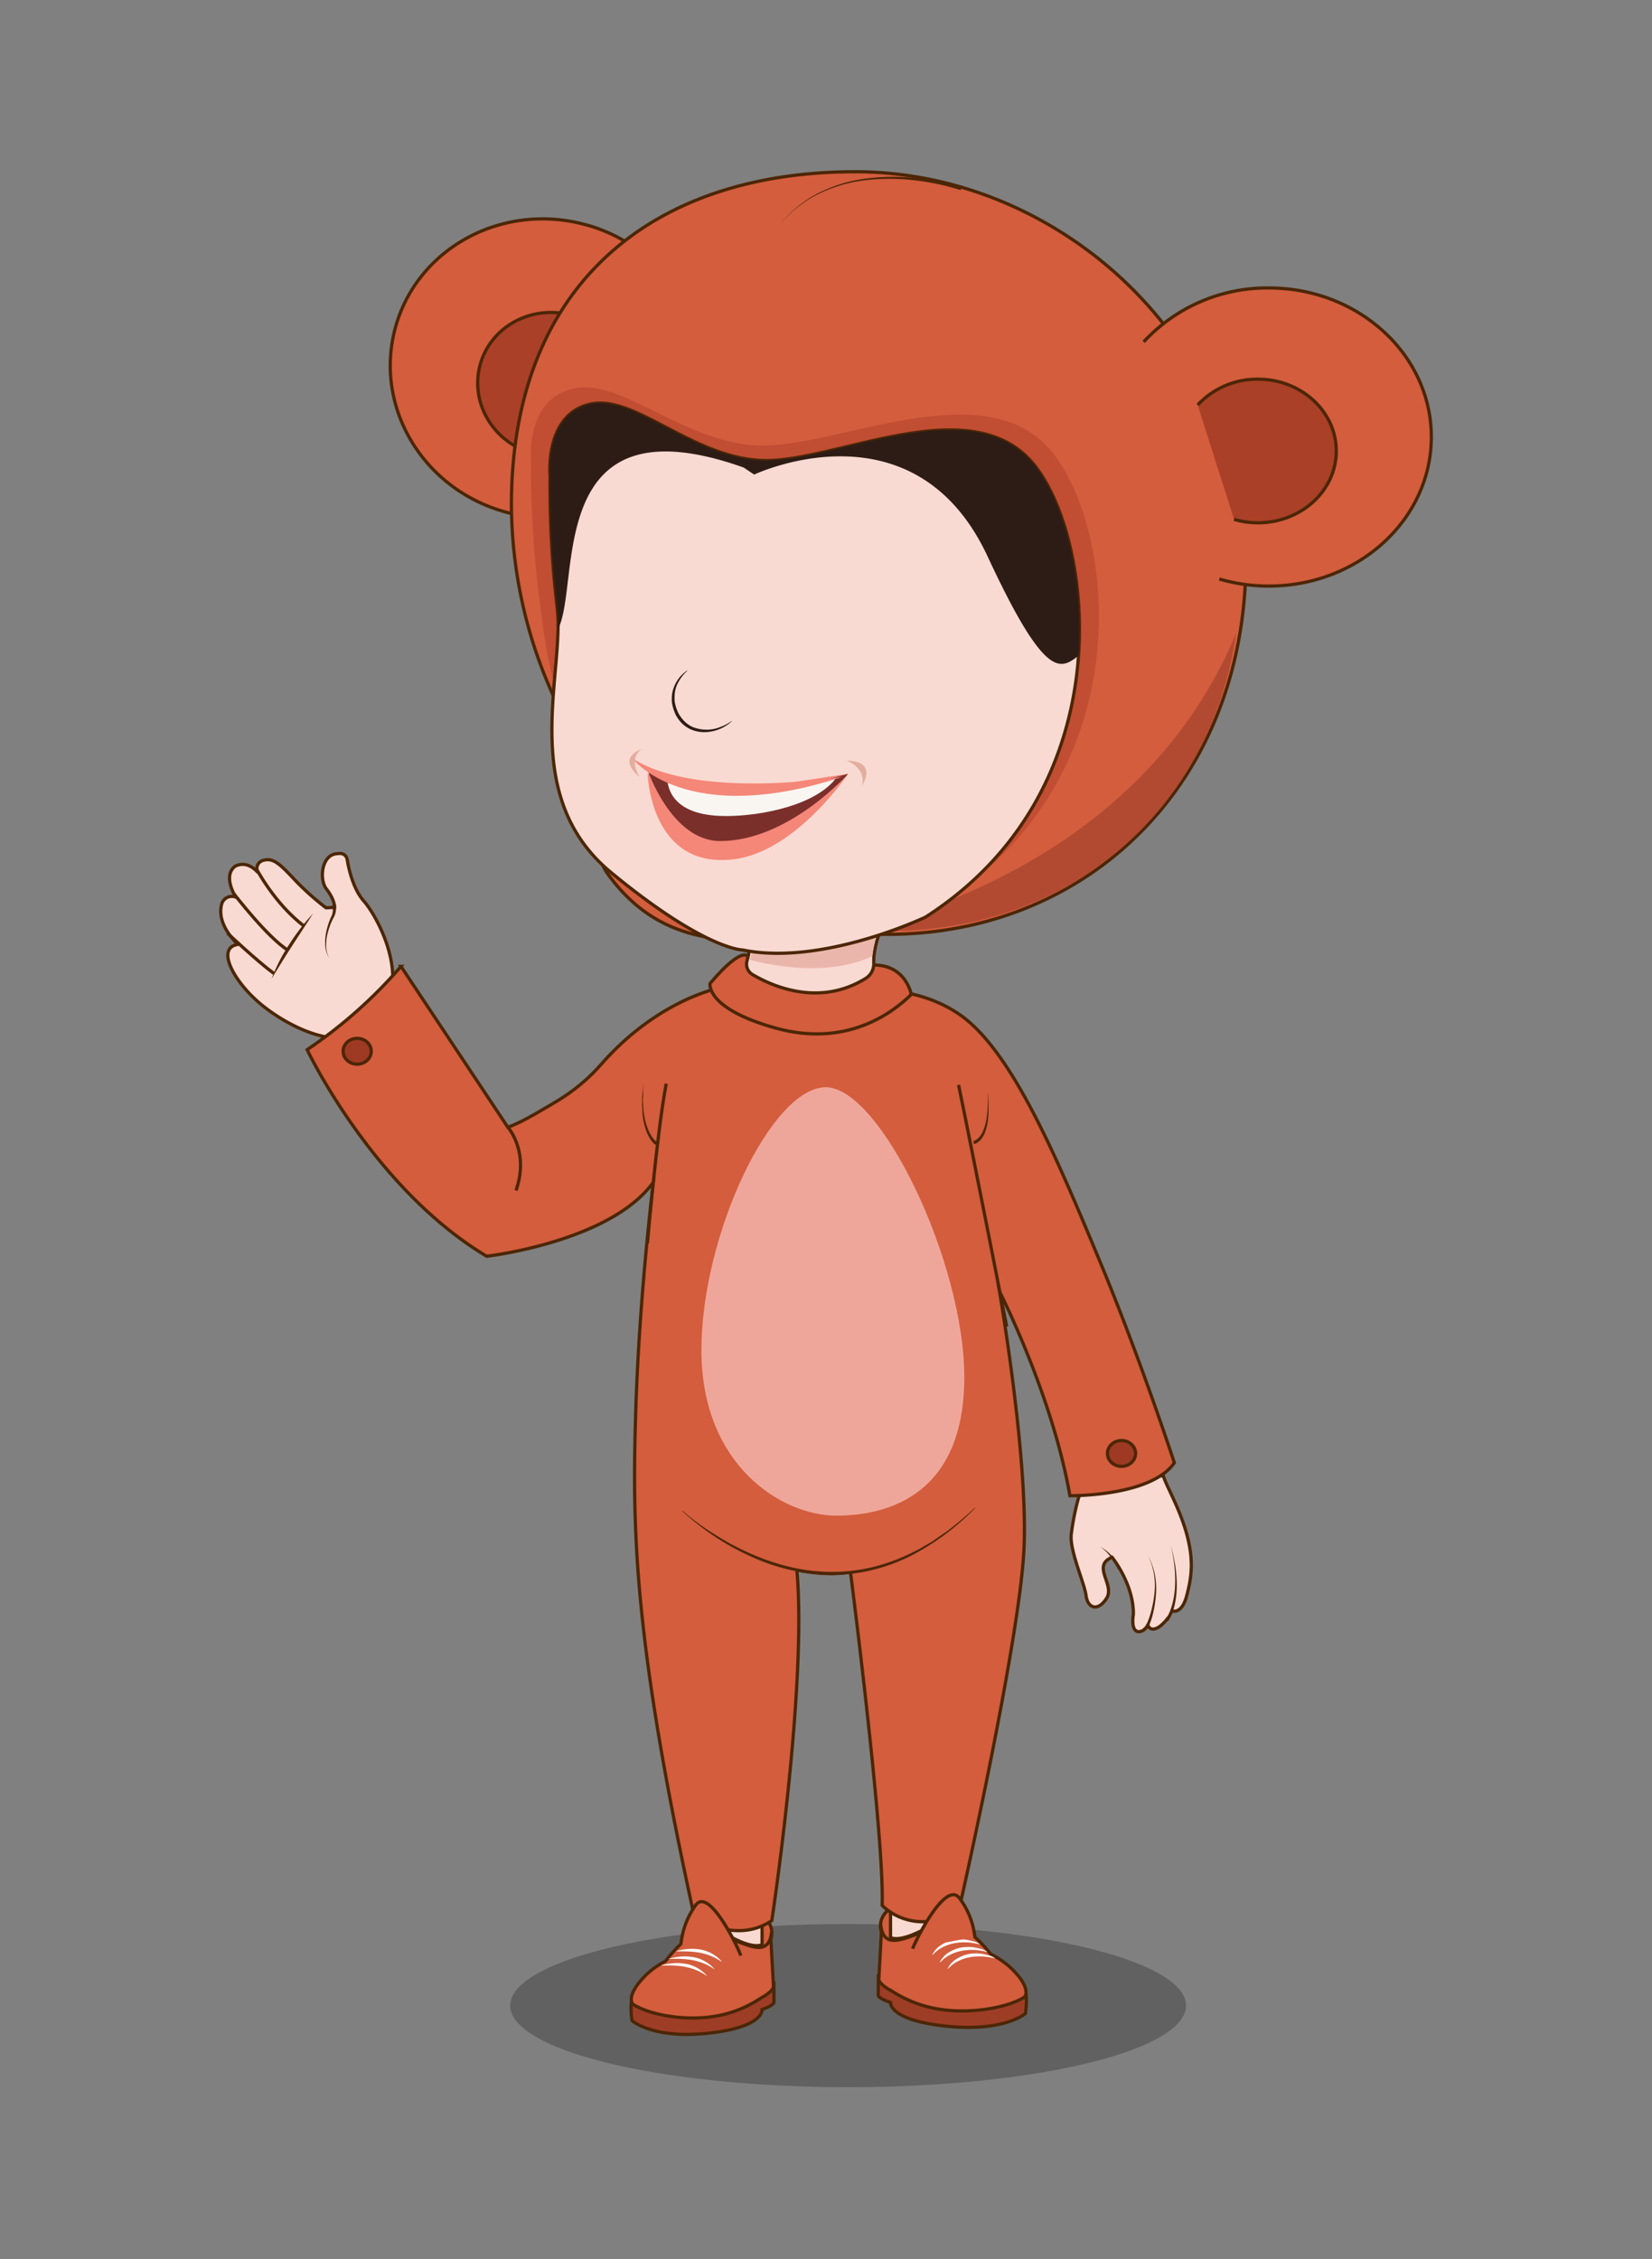 <svg id="Layer_1" data-name="Layer 1" xmlns="http://www.w3.org/2000/svg" viewBox="0 0 512 700"><rect x="0" y="0" width="512" height="700" fill="#808080" stroke="none"/><defs><style>.cls-1,.cls-2{fill:#f9dad2;}.cls-1,.cls-19,.cls-5,.cls-6,.cls-9{stroke:#4c2606;stroke-miterlimit:10;}.cls-3{fill:#4c2606;}.cls-4{fill:#323232;opacity:0.4;}.cls-5{fill:#9e3d26;}.cls-17,.cls-6{fill:#d35d3d;}.cls-7{fill:#fff;}.cls-8{fill:#eab6ac;}.cls-9{fill:#aa4027;}.cls-10{fill:#b24a32;}.cls-11{fill:#c14d33;}.cls-12{fill:#2d1c15;}.cls-13{fill:#f58778;}.cls-14{fill:#7a2f2b;}.cls-15{fill:#f9f6f2;}.cls-16{fill:#e3ae9f;}.cls-18{fill:#efa69a;}.cls-19{fill:#9e3a23;}</style></defs><path class="cls-1" d="M107.63,266.47s1.15,8.26,5.09,12.7,14.86,23.51,5,36.59-29.73,1.65-37.6-5.21-13.21-16.89-6.35-17.91c0,0-7-6.1-5-12.7A3.29,3.29,0,0,1,73.08,278s-4.19-6.48-.25-9.53c0,0,3.43-2.28,7.11,1.91a2.6,2.6,0,0,1,1.78-3.81c3.18-.89,5.46,1.65,9.91,6.35a81.56,81.56,0,0,0,9.4,8.38l2.67-.12s.12-2.31-2.54-5.72c-2.29-2.92-1.53-10.67,3.3-10.92C104.46,264.57,107.13,263.8,107.63,266.47Z"/><path class="cls-2" d="M103.57,280.32a5.76,5.76,0,0,1-.38,3.68c-.89,1.65-3.81,8.51-1,13"/><path class="cls-3" d="M104.05,280.2a6.77,6.77,0,0,1,0,2.33,5.16,5.16,0,0,1-.32,1.13,3.65,3.65,0,0,1-.25.53c-.08.16-.17.31-.25.46a22.2,22.2,0,0,0-1.54,4,15.43,15.43,0,0,0-.61,4.22,8.38,8.38,0,0,0,1,4.12,8.5,8.5,0,0,1-1.29-4.11,15.91,15.91,0,0,1,.37-4.35,23.05,23.05,0,0,1,1.35-4.17c.07-.17.16-.34.24-.51a2.49,2.49,0,0,0,.18-.45,3.92,3.92,0,0,0,.21-1,5.89,5.89,0,0,0-.15-2Z"/><path class="cls-2" d="M97,283.11s-8.25,10.42-12.83,20.2"/><path class="cls-3" d="M97,283.11c-2.14,3.4-4.35,6.7-6.51,10.05s-4.25,6.71-6.32,10.15a53.68,53.68,0,0,1,5.48-10.69A67.75,67.75,0,0,1,97,283.11Z"/><path class="cls-1" d="M79.43,269.14s5.59,10.8,14.74,17.78"/><path class="cls-1" d="M72.45,276.89s10.41,13.59,16.76,17.53"/><path class="cls-1" d="M70.54,289.21s9.15,8.64,14.36,12.45"/><path class="cls-1" d="M360.59,457.38s-10.37-1.05-26.18,6.25A77.67,77.67,0,0,0,332,475.54c-.47,5.15,4.09,14.94,4.61,18.94s3.78,4.94,6.38.73-4.78-10,1.68-12.65c0,0,6.75,8.35,6.59,17.72,0,0-.94,5,1.51,5.33,0,0,1.68.25,3-2,0,0,.6,2.22,3.32.62a11.66,11.66,0,0,0,4.1-5.09s3,1.36,4.59-4.62,2.22-11.06,0-19.2S361.21,460,360.59,457.38Z"/><path class="cls-2" d="M354.08,505.11s1.8.28,3.3-6.82.67-11.78-1.62-16.35"/><path class="cls-3" d="M354.16,504.62c-.12,0,0,0,.07-.05a1,1,0,0,0,.22-.15,2.56,2.56,0,0,0,.44-.48,6.37,6.37,0,0,0,.72-1.25,18,18,0,0,0,1-2.84,36,36,0,0,0,1.17-6,22.19,22.19,0,0,0-.14-6.09,21.86,21.86,0,0,0-1.89-5.83,21.94,21.94,0,0,1,2.13,5.78,22.85,22.85,0,0,1,.4,6.18,36.44,36.44,0,0,1-.94,6.14,19.28,19.28,0,0,1-.94,3,7.2,7.2,0,0,1-.76,1.45,3.5,3.5,0,0,1-.57.67,2.58,2.58,0,0,1-.4.29,1.12,1.12,0,0,1-.67.15Z"/><path class="cls-2" d="M361.65,502.09s5.45-6.95,1.21-23.28"/><path class="cls-3" d="M361.25,501.78a11.54,11.54,0,0,0,1.34-2.51,22.1,22.1,0,0,0,.89-2.79,28,28,0,0,0,.73-5.86,42.21,42.21,0,0,0-.29-5.94c-.13-1-.3-2-.45-2.95l-.61-2.92.73,2.9c.2,1,.4,2,.58,2.94a42.73,42.73,0,0,1,.54,6,28.93,28.93,0,0,1-.5,6,20.34,20.34,0,0,1-.81,2.94A11.6,11.6,0,0,1,362,502.4Z"/><path class="cls-3" d="M346.45,486.24a21.5,21.5,0,0,0-2.25-3.79,12.5,12.5,0,0,0-3.17-3.11,13.12,13.12,0,0,1,3.56,2.79,22.16,22.16,0,0,1,2.75,3.66Z"/><ellipse class="cls-4" cx="262.85" cy="621.48" rx="104.74" ry="25.29"/><path class="cls-5" d="M317.92,617.1a23.21,23.21,0,0,1-.13,6.85s-6.58,5.8-24.58,3.9S276,620.48,276,620.48s-3.14-.9-3.8-2.08v-6Z"/><path class="cls-6" d="M272.36,613.39s0,1.49,4.12,3.63a37.56,37.56,0,0,0,11.34,4.91c10.91,2.78,24.39.37,29.7-3.1,0,0,2.53-2.47-4.11-8.9a26.2,26.2,0,0,0-6.38-4.4,42.16,42.16,0,0,0-9-8.57l-3.22-2.36L276,591.46a6.17,6.17,0,0,0-2.83,7.26Z"/><path class="cls-6" d="M298.44,597.4s-1.95-1.87-9.56.33-15.15,7.47-15.94-1.54"/><path class="cls-1" d="M276,591.46v8.91s2.13,1.65,9.57-2.09c0,0,5.75-2.59,9.74-1.27L295,591.3l-19-.17"/><path class="cls-7" d="M289,605.65a7.54,7.54,0,0,1,2.78-3,11,11,0,0,1,3.86-1.52,12.39,12.39,0,0,1,4.12,0c.67.1,1.32.29,2,.45s1.26.48,1.86.8l0,.1-1.92-.38c-.65-.07-1.29-.18-1.94-.2a16.78,16.78,0,0,0-3.88.24,13.21,13.21,0,0,0-3.68,1.24,9.82,9.82,0,0,0-3.07,2.35Z"/><path class="cls-7" d="M291.3,608a7.54,7.54,0,0,1,2.78-3,11.26,11.26,0,0,1,3.87-1.52,12.33,12.33,0,0,1,4.11,0c.67.1,1.33.3,2,.45s1.26.49,1.86.8l0,.1-1.92-.38c-.65-.06-1.3-.18-1.95-.2a17.38,17.38,0,0,0-3.88.24,13.66,13.66,0,0,0-3.68,1.24,10.26,10.26,0,0,0-3.07,2.35Z"/><path class="cls-7" d="M293.72,610a7.52,7.52,0,0,1,2.79-3,11.13,11.13,0,0,1,3.86-1.52,12.6,12.6,0,0,1,4.11,0c.68.1,1.33.3,2,.45s1.27.49,1.86.8l0,.1-1.92-.38c-.65-.06-1.29-.18-1.94-.19a16.89,16.89,0,0,0-3.89.23,13.59,13.59,0,0,0-3.67,1.24,10.17,10.17,0,0,0-3.08,2.36Z"/><path class="cls-5" d="M195.76,619.29a23.93,23.93,0,0,0,.13,6.84s6.34,5.8,23.71,3.9,16.58-7.36,16.58-7.36,3-.91,3.68-2.09v-6Z"/><path class="cls-6" d="M239.73,615.58s0,1.48-4,3.62a35.76,35.76,0,0,1-10.95,4.91c-10.53,2.79-23.54.37-28.67-3.09,0,0-2.43-2.48,4-8.91a25,25,0,0,1,6.15-4.39,41.27,41.27,0,0,1,8.72-8.58l3.1-2.36,18.09-3.14a6.23,6.23,0,0,1,2.74,7.26Z"/><path class="cls-6" d="M214.56,599.58s1.88-1.87,9.23.33,14.61,7.48,15.38-1.54"/><path class="cls-1" d="M236.18,593.64v8.91s-2.05,1.65-9.23-2.09c0,0-5.55-2.58-9.4-1.26l.36-5.72,18.36-.16"/><path class="cls-7" d="M223.6,607.89a17,17,0,0,0-3.25-1.78,18.37,18.37,0,0,0-3.39-1,17.33,17.33,0,0,0-1.76-.25c-.6-.11-1.2-.08-1.81-.15-1.23-.07-2.46,0-3.78-.05l0-.1,1.87-.41c.63-.07,1.26-.19,1.89-.22a15.7,15.7,0,0,1,3.81.2,11.43,11.43,0,0,1,6.53,3.72Z"/><path class="cls-7" d="M221.37,610.2a15.92,15.92,0,0,0-3.24-1.78,17.63,17.63,0,0,0-3.39-1,15.1,15.1,0,0,0-1.77-.26c-.59-.11-1.19-.07-1.8-.15-1.23-.07-2.47,0-3.78,0l0-.1,1.86-.4c.64-.07,1.26-.2,1.9-.22a16.22,16.22,0,0,1,3.81.19,11.36,11.36,0,0,1,6.52,3.73Z"/><path class="cls-7" d="M219,612.26a15.92,15.92,0,0,0-3.24-1.78,17.63,17.63,0,0,0-3.39-1,15.1,15.1,0,0,0-1.77-.26c-.59-.11-1.19-.07-1.8-.15-1.23-.07-2.47,0-3.78,0l0-.09,1.86-.41c.64-.07,1.26-.2,1.9-.22a15.7,15.7,0,0,1,3.81.2,11.29,11.29,0,0,1,6.52,3.72Z"/><path class="cls-6" d="M223.93,306s-.31,0-.91.15c-3.5.69-20.7,5.47-36.55,23.49-7.3,8.31-14.24,11.77-18.91,14.55-7.19,4.28-10.18,5.09-10.18,5.09l-33.1-49.82a148.13,148.13,0,0,1-29.09,25.82s20.36,42.92,55.64,64c0,0,38.19-4.36,51.65-22.91,0,0-4.37,35.28-5.46,71.28s-.73,70.2,18.19,156.39c0,0,12.72,8.73,24,1.09,0,0,11-72.61,7.76-108.62,0,0,9.09,2.06,16.61.61,0,0,10.54,81.83,9.82,103.29,0,0,8.73,9.82,23.64,2.18,0,0,19.27-84.74,20.36-113.48s-7.63-78.92-7.63-78.92,16.36,32,21.82,63.29c0,0,25.09.36,32.37-10.19,0,0-10.55-32.37-23.28-62.92s-26.91-64.74-43.28-76-37.1-6.91-37.1-6.91"/><path class="cls-6" d="M232.18,297s-1-5.33-12.13,7.76c0,0-1.45,7.76,20.37,13.82s36.13-4.6,42-10.42c0,0-1.94-11.4-15.52-8.73S232.18,297,232.18,297Z"/><path class="cls-1" d="M274.61,284.66a30.76,30.76,0,0,0-3.75,11.71,19.34,19.34,0,0,0-.05,2.09,5.34,5.34,0,0,1-2.53,4.73c-14.51,9-29.2,2.27-35.11-1.24a3.71,3.71,0,0,1-1.59-4.38.57.57,0,0,0,0-.14c1.11-3.43.32-5,.32-5S280.19,274,274.61,284.66Z"/><path class="cls-8" d="M273.93,284.66a31.69,31.69,0,0,0-3.62,11.71c-13.37,6-29.38,3.3-37.89,1.06,1.07-3.43.31-5,.31-5S279.32,274,273.93,284.66Z"/><path class="cls-6" d="M212.17,94.24a49,49,0,0,0-32.2-25C154.07,63,128.2,78,122.2,102.84s10.16,50,36.07,56.23a49.41,49.41,0,0,0,14.82,1.32"/><path class="cls-9" d="M192,109.5a23.62,23.62,0,0,0-15.52-12c-12.48-3-24.95,4.22-27.83,16.17s4.89,24.08,17.37,27.1a24.25,24.25,0,0,0,7.14.64"/><path class="cls-6" d="M386.14,173.61a136.2,136.2,0,0,1-1.3,19c-8.06,58.26-53.21,96.92-109.75,96.92-4.22,0-8.39.16-12.51.4q-3.65.22-7.21.48l-.3,0c-26.31,1.88-49.5,4.26-66.78-19.7-5.86-8.12-12.6-45.79-16.79-55.09a144.72,144.72,0,0,1-13-59.1c0-68.71,44.09-103.3,106.56-103.3S386.14,104.91,386.14,173.61Z"/><path class="cls-10" d="M255.37,290.39l.25.61c-.51.07-.77.09-.77.09l.22-.68.15-.42Z"/><path class="cls-10" d="M383.11,196.22c-7.89,55.44-52.09,92.24-107.43,92.24-4.14,0-8.22.15-12.25.38C286.37,283.38,355.23,263.26,383.11,196.22Z"/><path class="cls-11" d="M164.61,142.85s-2-19.16,13.26-22.48,35.1,18.06,59.28,17.69S305,116,325.29,139.17s30.41,102.08-35.88,142.25c0,0-34.32,15.47-60.84,10.32,0,0,5.37-9.19-25.83-33.51S169.68,204.4,167,184.13A312,312,0,0,1,164.61,142.85Z"/><path class="cls-1" d="M334.26,203.18c-2,28.5-14.77,60.06-47.41,81,0,0-32,15.27-56.74,10.18,0,0-11.63,0-40.73-24-26.07-21.51-16.8-54.42-16.43-75.42a47.28,47.28,0,0,0-.29-6.78,325.5,325.5,0,0,1-2.19-40.73s-1.81-18.91,12.37-22.18,32.72,17.82,55.28,17.46,63.28-21.83,82.19,1.09C329.24,154.61,336.06,177.67,334.26,203.18Z"/><path class="cls-12" d="M334.26,203.18c-5.61,4.34-10.29,7.7-28.13-30.66-22.78-49-72.38-25.46-72.38-25.46l-3.27-2.18c-62.31-22.16-50.26,36-57.53,50.05a47.28,47.28,0,0,0-.29-6.78,325.5,325.5,0,0,1-2.19-40.73s-1.81-18.91,12.37-22.18,32.72,17.82,55.28,17.46,63.28-21.83,82.19,1.09C329.24,154.61,336.06,177.67,334.26,203.18Z"/><path class="cls-12" d="M213.05,207.84a12.58,12.58,0,0,0-2.72,3.39,9.45,9.45,0,0,0-1.24,4,15.6,15.6,0,0,0,0,2.05,12.49,12.49,0,0,0,.47,2,14,14,0,0,0,.8,1.91,10.78,10.78,0,0,0,1.17,1.66,8.53,8.53,0,0,0,3.17,2.44,11.39,11.39,0,0,0,4,.81,11.13,11.13,0,0,0,4.17-.68,14.54,14.54,0,0,0,3.87-2l.07.07a12.63,12.63,0,0,1-8.08,3.38,10.78,10.78,0,0,1-4.39-.74,9.48,9.48,0,0,1-3.59-2.64,10.67,10.67,0,0,1-1.26-1.86,13.22,13.22,0,0,1-.82-2.08,12.54,12.54,0,0,1-.46-2.19l0-1.12c0-.38.06-.75.08-1.12a10.85,10.85,0,0,1,4.68-7.35Z"/><path class="cls-13" d="M262.87,239.78s-16.1,24.06-35.35,26.48c-26.08,3.27-26.8-26.51-26.8-26.51l26.61,5.41Z"/><path class="cls-14" d="M262.87,239.78s-18.45,20.83-39.64,20.84c-15.16,0-22.55-22.1-22.55-22.1S225.22,251,262.87,239.78Z"/><path class="cls-15" d="M206.78,241.24h0c.34,5.56,4.26,11.08,16.31,11.59,9.82.42,27.42-2.34,35-10.49,2.21-2.36-1.81-.3-1.81-.3s-35.66,5.92-48-.54"/><path class="cls-13" d="M261.1,240.71S216.2,248.06,196,235C196,235,212.26,256.75,261.1,240.71Z"/><path class="cls-16" d="M262.54,235.71s9.61-.37,4.47,8C267,243.69,269.23,238.82,262.54,235.71Z"/><path class="cls-16" d="M198.93,232.08s-4.39,2.48-.71,8.67C198.22,240.75,190.72,235.24,198.93,232.08Z"/><path class="cls-6" d="M354.46,105.93a52.19,52.19,0,0,1,38.78-16.7c27.81,0,50.37,20.68,50.37,46.19s-22.56,46.19-50.37,46.19a53.85,53.85,0,0,1-15.36-2.2"/><path class="cls-9" d="M371.19,125.5a25.17,25.17,0,0,1,18.69-8c13.4,0,24.27,10,24.27,22.26S403.28,162,389.88,162a26,26,0,0,1-7.4-1.06"/><path class="cls-6" d="M312,411.1s-10.18-52-14.91-74.92"/><path class="cls-6" d="M200.66,385.28s2.91-34.19,5.82-49.46"/><path class="cls-6" d="M157.38,349.27s6.79,7.52,2.54,19.64"/><path class="cls-17" d="M211.57,468.2s45.1,45.1,90.68-1"/><path class="cls-3" d="M211.6,468.17a73.29,73.29,0,0,0,10.22,7.5,80.84,80.84,0,0,0,11.15,5.9,72.16,72.16,0,0,0,11.92,4,57.72,57.72,0,0,0,12.41,1.52,54,54,0,0,0,12.42-1.31,59.22,59.22,0,0,0,11.83-4.11l2.82-1.4c.95-.45,1.82-1.05,2.74-1.56s1.84-1,2.68-1.66l2.6-1.8a29.27,29.27,0,0,0,2.55-1.87l2.51-2c1.62-1.36,3.17-2.8,4.76-4.2l.08.07a77.59,77.59,0,0,1-20.4,15.07,56.35,56.35,0,0,1-12,4.3,54.81,54.81,0,0,1-12.64,1.42,62.55,62.55,0,0,1-24.64-5.78,79.15,79.15,0,0,1-21.12-14Z"/><path class="cls-18" d="M298.86,426.74c0,35.76-22.77,42.92-39.65,42.92s-41.82-15.53-41.82-51.28,21.68-81.47,38.55-81.47S298.86,391,298.86,426.74Z"/><ellipse class="cls-19" cx="347.59" cy="450.38" rx="4.36" ry="4"/><ellipse class="cls-19" cx="110.7" cy="325.76" rx="4.36" ry="4"/><path class="cls-17" d="M301.77,354s5.45-.36,4.36-15.64"/><path class="cls-3" d="M301.73,353.5a1.93,1.93,0,0,0,.78-.29,3.29,3.29,0,0,0,.76-.6,6.82,6.82,0,0,0,1.17-1.65,15.06,15.06,0,0,0,1.25-4,30.3,30.3,0,0,0,.44-4.26c.08-1.44,0-2.88,0-4.32.11,1.44.24,2.88.25,4.32a31.59,31.59,0,0,1-.19,4.34,16.12,16.12,0,0,1-1.07,4.27,7.74,7.74,0,0,1-1.22,1.93,3.26,3.26,0,0,1-.42.41,3.48,3.48,0,0,1-1.68.87Z"/><path class="cls-17" d="M203.45,354.37s-5.84-3.64-3.88-18.92"/><path class="cls-3" d="M203.18,354.79a7.46,7.46,0,0,1-1.77-2,13.12,13.12,0,0,1-1.12-2.33,20.26,20.26,0,0,1-1.11-4.95c-.12-.84-.1-1.68-.16-2.52s0-1.68,0-2.52.1-1.67.19-2.5l.32-2.49-.2,2.5c0,.83,0,1.67-.06,2.5s.05,1.66.08,2.49.13,1.66.29,2.47a18.72,18.72,0,0,0,1.31,4.74,12.84,12.84,0,0,0,1.15,2.13,6.77,6.77,0,0,0,1.57,1.66Z"/><path class="cls-6" d="M282.85,603.86c.73-2.18,10.19-21.46,14.55-15.64a24.46,24.46,0,0,1,4.73,12"/><path class="cls-6" d="M229.6,606c-.7-2.18-9.82-21.45-14-15.63a25,25,0,0,0-4.56,12"/><path class="cls-17" d="M297.89,58.44S261,45.83,241.63,69.59"/><path class="cls-3" d="M297.72,58.91A74.32,74.32,0,0,0,283,55.83a65.09,65.09,0,0,0-15.09.06,44.47,44.47,0,0,0-14.44,4.31,37.46,37.46,0,0,0-11.8,9.39A37.54,37.54,0,0,1,253.31,60a45.25,45.25,0,0,1,14.49-4.59A65.84,65.84,0,0,1,283,55.08a75.79,75.79,0,0,1,15,2.88Z"/></svg>